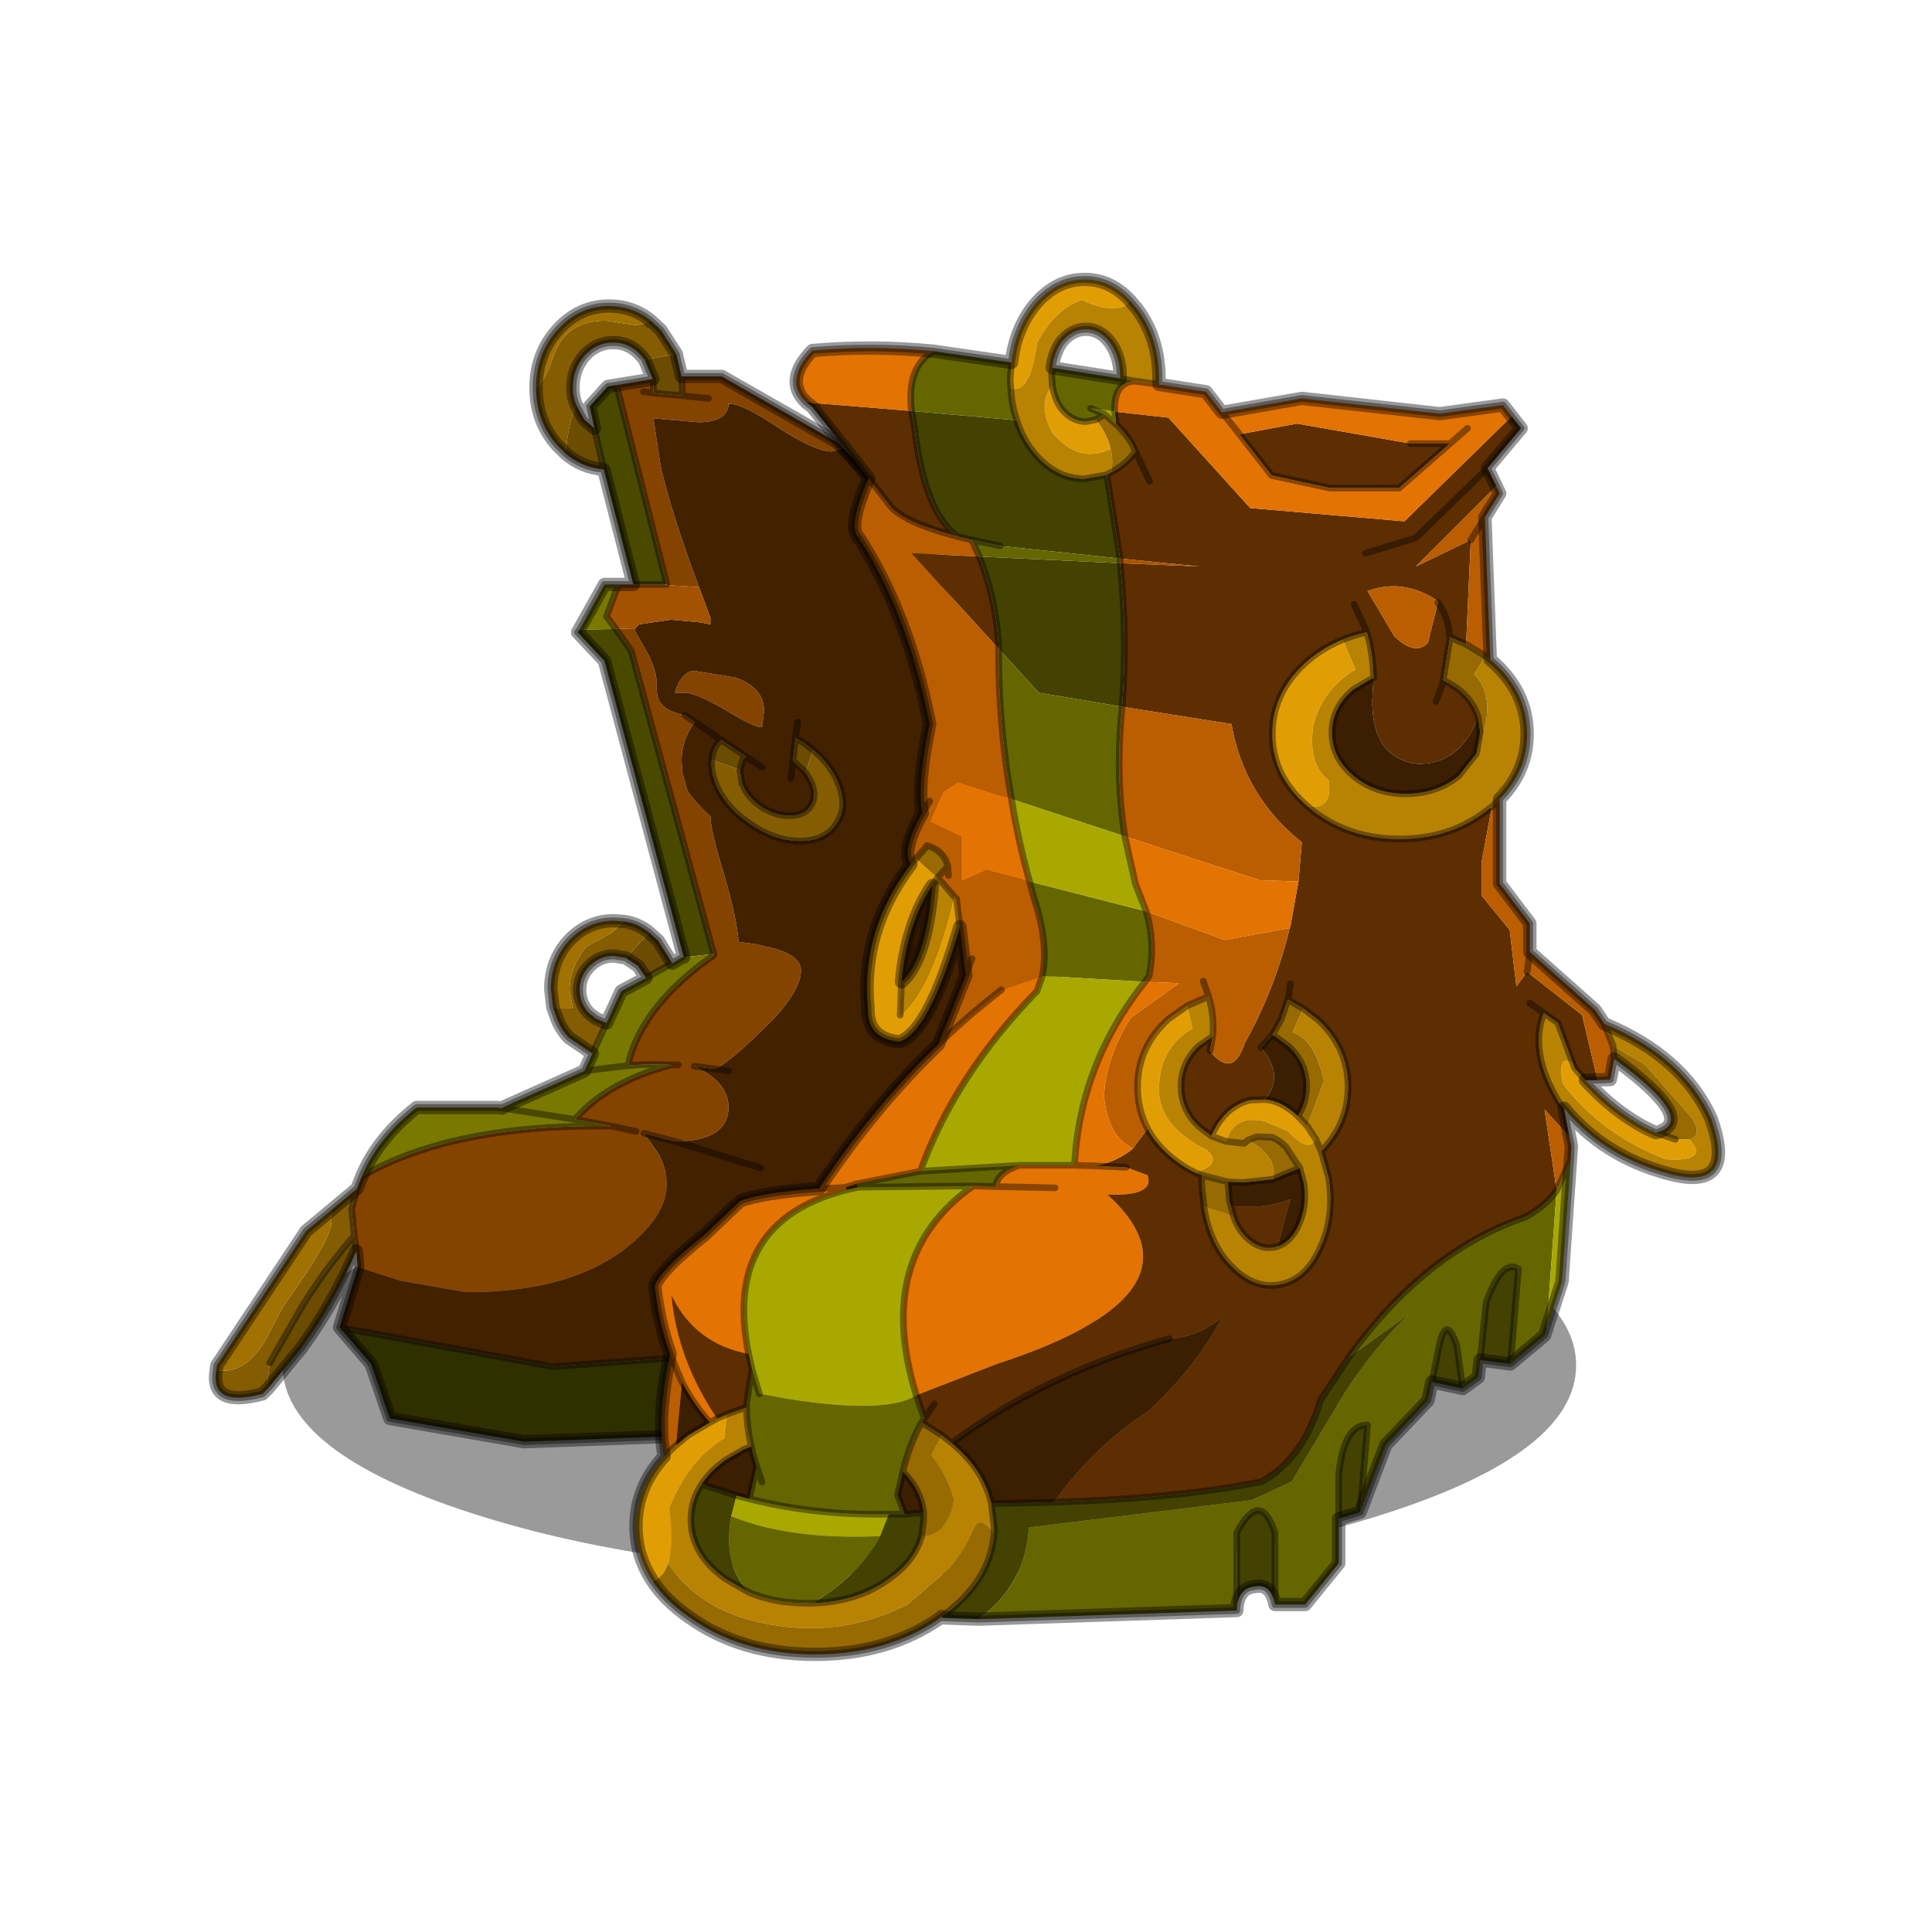 <?xml version="1.0" encoding="UTF-8" standalone="no"?>
<svg xmlns:xlink="http://www.w3.org/1999/xlink" height="440.0px" width="440.0px" xmlns="http://www.w3.org/2000/svg">
  <g transform="matrix(10.0, 0.0, 0.0, 10.0, 0.0, 0.0)">
    <use height="44.0" transform="matrix(0.909, 0.0, 0.0, 0.909, 2.0, 2.0)" width="44.0" xlink:href="#sprite0"/>
  </g>
  <defs>
    <g id="sprite0" transform="matrix(1.0, 0.0, 0.0, 1.0, 0.0, 0.0)">
      <use height="44.0" transform="matrix(1.0, 0.0, 0.0, 1.0, 0.0, 0.0)" width="44.0" xlink:href="#shape0"/>
      <use height="104.45" transform="matrix(0.336, 0.0, 0.0, 0.333, 3.032, 4.634)" width="113.05" xlink:href="#sprite1"/>
    </g>
    <g id="shape0" transform="matrix(1.0, 0.0, 0.0, 1.0, 0.0, 0.0)">
      <path d="M44.0 44.0 L0.0 44.0 0.0 0.0 44.0 0.0 44.0 44.0" fill="#43adca" fill-opacity="0.0" fill-rule="evenodd" stroke="none"/>
    </g>
    <g id="sprite1" transform="matrix(1.0, 0.0, 0.0, 1.0, 0.5, 0.5)">
      <use height="123.5" transform="matrix(0.781, 0.0, 0.0, 0.255, 5.0, 65.95)" width="123.5" xlink:href="#sprite2"/>
      <use height="86.45" transform="matrix(1.0, 0.0, 0.0, 1.0, -0.5, 1.5)" width="66.75" xlink:href="#sprite3"/>
      <use height="104.45" transform="matrix(1.0, 0.0, 0.0, 1.0, 30.85, -0.5)" width="81.7" xlink:href="#shape3"/>
    </g>
    <g id="sprite2" transform="matrix(1.0, 0.0, 0.0, 1.0, 0.0, 0.0)">
      <use height="123.5" transform="matrix(1.0, 0.0, 0.0, 1.0, 0.0, 0.0)" width="123.5" xlink:href="#shape1"/>
    </g>
    <g id="shape1" transform="matrix(1.0, 0.0, 0.0, 1.0, 0.0, 0.0)">
      <path d="M123.5 61.75 Q123.5 87.35 105.4 105.4 87.35 123.5 61.75 123.5 36.15 123.5 18.05 105.4 0.0 87.35 0.0 61.75 0.0 36.15 18.05 18.05 36.15 0.0 61.75 0.0 87.35 0.0 105.4 18.05 123.5 36.15 123.5 61.75" fill="#000000" fill-opacity="0.396" fill-rule="evenodd" stroke="none"/>
    </g>
    <g id="sprite3" transform="matrix(1.0, 0.0, 0.0, 1.0, 0.5, 0.5)">
      <use height="86.45" transform="matrix(1.0, 0.0, 0.0, 1.0, -0.5, -0.5)" width="66.75" xlink:href="#shape2"/>
    </g>
    <g id="shape2" transform="matrix(1.0, 0.0, 0.0, 1.0, 0.5, 0.5)">
      <path d="M34.9 48.95 L29.0 26.7 27.0 24.55 27.15 24.35 29.85 24.3 31.0 25.95 37.15 48.75 34.9 49.0 34.9 48.95 M31.15 20.95 L28.95 12.3 28.25 9.2 27.9 7.55 29.25 6.05 29.9 5.95 33.65 20.95 33.4 20.95 31.15 20.95" fill="#494900" fill-rule="evenodd" stroke="none"/>
      <path d="M26.1 11.1 L25.5 10.5 Q23.9 8.7 23.9 6.15 24.5 5.8 25.25 3.65 26.15 1.1 29.1 1.1 L30.4 1.3 31.45 1.45 32.4 1.15 32.45 1.1 33.2 1.8 34.35 3.6 32.0 4.05 31.8 3.8 31.75 3.75 Q30.9 2.75 29.65 2.75 28.4 2.75 27.5 3.75 26.65 4.75 26.65 6.15 26.65 6.85 26.9 7.45 26.3 8.8 26.1 11.1 M44.1 35.25 L44.0 35.1 44.55 33.4 Q45.9 34.5 46.45 35.95 47.15 37.7 46.3 38.95 45.45 40.25 43.6 40.25 41.7 40.25 39.85 38.95 38.0 37.7 37.3 35.95 36.9 34.95 37.0 34.15 L39.1 34.9 39.25 35.9 Q39.65 36.95 40.65 37.65 41.7 38.35 42.8 38.35 43.9 38.35 44.35 37.65 44.85 36.95 44.45 35.9 L44.1 35.25 M30.45 46.3 Q31.5 46.45 32.35 47.15 L30.6 49.05 29.7 48.9 Q28.65 48.9 27.9 49.65 27.15 50.4 27.15 51.45 27.15 52.5 27.9 53.25 L28.35 53.6 29.15 53.95 28.1 56.25 26.35 55.05 Q25.75 54.4 25.45 53.6 L25.15 52.75 25.75 52.85 26.65 52.85 26.4 51.45 Q26.4 49.75 27.65 48.2 L29.55 47.15 30.45 46.3 M3.95 81.4 L3.8 81.55 3.5 81.85 Q-0.4 82.9 0.05 80.1 L0.7 80.1 Q2.3 80.1 3.7 77.85 L5.0 75.35 6.4 73.3 7.0 72.4 Q8.65 69.8 8.65 68.85 L8.6 68.05 10.55 66.4 10.15 67.95 10.35 69.95 Q8.3 72.25 6.4 75.35 L4.05 79.5 3.9 80.7 3.95 81.4" fill="#845d02" fill-rule="evenodd" stroke="none"/>
      <path d="M28.95 12.3 Q27.3 12.15 26.1 11.1 26.3 8.8 26.9 7.45 L27.5 8.55 28.25 9.2 28.95 12.3 M34.35 3.6 L34.75 5.3 34.8 6.15 34.8 6.75 32.65 6.55 32.65 6.15 32.6 5.5 32.0 4.05 34.35 3.6 M37.7 32.65 L39.55 33.9 39.3 34.15 39.1 34.9 37.0 34.15 Q37.05 33.45 37.45 32.9 L37.7 32.65 M44.55 33.4 L44.0 35.1 43.05 34.2 43.25 32.5 43.9 32.9 44.55 33.4 M32.35 47.15 L33.0 47.75 34.05 49.45 32.1 50.55 31.5 49.65 30.6 49.05 32.35 47.15 M10.5 71.1 Q8.8 75.1 6.4 78.4 L3.95 81.4 3.9 80.7 4.05 79.5 6.4 75.35 Q8.3 72.25 10.35 69.95 L10.5 71.1" fill="#6c4c01" fill-rule="evenodd" stroke="none"/>
      <path d="M23.9 6.15 Q23.9 3.6 25.5 1.8 27.1 0.0 29.35 0.0 31.1 0.0 32.45 1.1 L32.4 1.15 31.45 1.45 30.4 1.3 29.1 1.1 Q26.15 1.1 25.25 3.65 24.5 5.8 23.9 6.15 M25.15 52.75 L25.0 51.4 Q25.0 49.25 26.35 47.75 27.75 46.25 29.7 46.25 L30.45 46.3 29.55 47.15 27.65 48.2 Q26.4 49.75 26.4 51.45 L26.65 52.85 25.75 52.85 25.15 52.75 M0.05 80.1 L0.1 79.7 6.75 69.6 8.6 68.05 8.65 68.85 Q8.65 69.8 7.0 72.4 L6.4 73.3 5.0 75.35 3.7 77.85 Q2.3 80.1 0.7 80.1 L0.05 80.1" fill="#a17102" fill-rule="evenodd" stroke="none"/>
      <path d="M37.15 48.75 L31.0 25.95 29.85 24.3 31.3 24.25 31.25 24.4 32.1 25.9 Q32.95 27.45 32.9 28.6 32.85 29.5 33.3 30.0 33.7 30.5 35.0 30.8 L35.75 31.3 Q35.35 31.8 35.05 32.55 34.75 33.4 34.75 34.2 L34.8 35.05 35.15 36.35 Q35.3 36.85 36.9 38.4 36.9 39.4 37.9 42.7 38.9 46.15 39.0 47.85 L40.2 48.0 41.5 48.3 Q43.65 48.85 43.65 50.0 43.65 51.4 41.65 53.6 L40.75 54.5 Q38.1 57.1 37.2 57.4 L35.7 57.2 Q38.25 58.4 38.25 60.25 38.25 62.85 34.25 62.85 L31.95 62.25 33.1 63.9 Q33.65 65.1 33.65 66.05 33.65 68.45 30.65 70.85 26.45 74.2 18.7 74.2 L13.85 73.35 10.6 72.3 10.5 71.1 10.35 69.95 10.15 67.95 10.55 66.4 10.9 65.5 Q17.6 61.55 29.5 61.7 L26.8 61.2 Q29.25 58.35 34.0 57.1 32.35 57.0 30.75 57.15 31.15 55.3 32.3 53.6 33.95 51.1 37.15 48.85 L37.15 48.75 M34.75 5.3 L37.75 5.3 46.35 10.25 46.8 10.7 45.95 10.95 Q44.7 10.95 41.95 9.15 39.3 7.35 38.3 7.35 L38.25 7.35 38.25 7.45 Q38.15 8.7 36.05 8.75 L32.65 8.45 33.2 12.1 Q34.0 15.6 36.05 21.15 L33.65 21.0 33.65 20.95 29.9 5.95 32.6 5.5 32.65 6.15 32.65 6.55 34.8 6.75 34.8 6.15 34.75 5.3 M36.75 6.95 L34.8 6.75 36.75 6.95 M32.65 6.55 L31.9 6.45 32.65 6.55 M40.75 31.7 Q40.15 31.7 38.2 30.5 36.1 29.25 35.15 29.1 L34.25 29.1 Q34.5 28.25 34.85 27.9 35.2 27.45 35.7 27.45 L38.75 27.95 Q40.9 28.7 40.9 30.45 L40.75 31.7 M34.5 57.1 L34.0 57.1 34.5 57.1 M31.35 62.1 L29.5 61.7 31.35 62.1" fill="#854300" fill-rule="evenodd" stroke="none"/>
      <path d="M38.25 7.45 L38.3 7.35 Q39.3 7.35 41.95 9.15 44.7 10.95 45.95 10.95 L46.8 10.7 53.25 17.45 63.85 56.7 44.95 78.35 25.15 79.8 9.25 76.85 10.6 72.35 10.6 72.3 13.85 73.35 18.7 74.2 Q26.45 74.2 30.65 70.85 33.65 68.45 33.65 66.05 33.65 65.1 33.1 63.9 L31.95 62.25 34.25 62.85 Q38.25 62.85 38.25 60.25 38.25 58.4 35.7 57.2 L37.2 57.4 Q38.1 57.1 40.75 54.5 L41.65 53.6 Q43.65 51.4 43.65 50.0 43.65 48.85 41.5 48.3 L40.2 48.0 39.0 47.85 Q38.9 46.15 37.9 42.7 36.9 39.4 36.9 38.4 35.3 36.85 35.15 36.35 L34.8 35.05 34.75 34.2 Q34.75 33.4 35.05 32.55 35.35 31.8 35.75 31.3 L35.0 30.8 Q33.7 30.5 33.3 30.0 32.85 29.5 32.9 28.6 32.95 27.45 32.1 25.9 L31.25 24.4 31.3 24.25 31.6 23.95 33.95 23.6 36.1 23.8 36.9 23.95 36.9 23.45 36.05 21.15 Q34.0 15.6 33.2 12.1 L32.65 8.45 36.05 8.75 Q38.15 8.7 38.25 7.45 M43.4 31.3 L43.25 32.5 43.4 31.3 M40.75 31.7 L40.9 30.45 Q40.9 28.7 38.75 27.95 L35.7 27.45 Q35.2 27.45 34.85 27.9 34.5 28.25 34.25 29.1 L35.15 29.1 Q36.1 29.25 38.2 30.5 40.15 31.7 40.75 31.7 M37.7 32.65 L35.75 31.3 37.7 32.65 37.45 32.9 Q37.05 33.45 37.0 34.15 36.9 34.95 37.3 35.95 38.0 37.7 39.85 38.95 41.7 40.25 43.6 40.25 45.45 40.25 46.3 38.95 47.15 37.7 46.45 35.95 45.9 34.5 44.55 33.4 L43.9 32.9 43.25 32.5 43.05 34.2 44.0 35.1 44.1 35.25 44.45 35.9 Q44.85 36.95 44.35 37.65 43.9 38.35 42.8 38.35 41.7 38.35 40.65 37.65 39.65 36.95 39.25 35.9 L39.1 34.9 39.3 34.15 39.55 33.9 37.7 32.65 M40.75 34.7 L39.55 33.9 40.75 34.7 M42.9 35.55 L43.05 34.2 42.9 35.55 M38.25 57.55 L37.2 57.4 38.25 57.55 M40.65 64.85 L34.25 62.85 40.65 64.85" fill="#422100" fill-rule="evenodd" stroke="none"/>
      <path d="M30.05 20.95 L31.15 20.95 33.4 20.95 33.65 21.0 36.05 21.15 36.9 23.45 36.9 23.95 36.1 23.8 33.95 23.6 31.6 23.95 31.3 24.25 29.85 24.3 29.15 23.35 30.05 20.95" fill="#a35201" fill-rule="evenodd" stroke="none"/>
      <path d="M34.9 49.0 L37.15 48.75 37.15 48.85 Q33.95 51.1 32.3 53.6 31.15 55.3 30.75 57.15 32.35 57.0 34.0 57.1 29.25 58.35 26.8 61.2 L29.5 61.7 Q17.6 61.55 10.9 65.5 12.1 62.6 15.0 60.3 L21.0 60.3 21.4 60.35 21.4 60.3 27.5 57.55 28.1 56.25 29.15 53.95 30.25 51.55 32.1 50.55 34.05 49.45 34.8 49.0 34.9 49.0 M29.85 24.3 L27.15 24.35 29.0 20.95 30.05 20.95 29.15 23.35 29.85 24.3 M30.75 57.15 L27.5 57.55 30.75 57.15 M26.8 61.2 L21.4 60.35 26.8 61.2" fill="#797800" fill-rule="evenodd" stroke="none"/>
      <path d="M44.95 78.35 L39.25 84.85 23.0 85.45 13.0 83.7 11.6 79.6 9.25 76.85 25.15 79.8 44.95 78.35" fill="#302f00" fill-rule="evenodd" stroke="none"/>
      <path d="M27.15 24.35 L27.0 24.55 29.0 26.7 34.9 48.95 M37.15 48.75 L31.0 25.95 29.85 24.3 M27.15 24.35 L29.0 20.95 30.05 20.95 31.15 20.95 28.95 12.3 Q27.3 12.15 26.1 11.1 L25.5 10.5 Q23.9 8.7 23.9 6.15 23.9 3.6 25.5 1.8 27.1 0.0 29.35 0.0 31.1 0.0 32.45 1.1 L33.2 1.8 34.35 3.6 34.75 5.3 37.75 5.3 46.35 10.25 48.65 11.55 M26.9 7.45 Q26.65 6.85 26.65 6.15 26.65 4.75 27.5 3.75 28.4 2.75 29.65 2.75 30.9 2.75 31.75 3.75 L31.8 3.8 M46.8 10.7 L46.35 10.25 M29.9 5.95 L29.25 6.05 27.9 7.55 28.25 9.2 28.95 12.3 M34.8 6.75 L36.75 6.95 M32.6 5.5 L32.65 6.15 32.65 6.55 34.8 6.75 34.8 6.15 34.75 5.3 M31.9 6.45 L32.65 6.55 M32.6 5.5 L29.9 5.95 33.65 20.95 M32.0 4.05 L32.6 5.5 M28.25 9.2 L27.5 8.55 26.9 7.45 M43.25 32.5 L43.4 31.3 M33.4 20.95 L33.65 20.95 M35.0 30.8 L35.75 31.3 37.7 32.65 39.55 33.9 40.75 34.7 M30.05 20.95 L29.15 23.35 29.85 24.3 M31.15 20.95 L33.4 20.95 M44.1 35.25 L44.45 35.9 Q44.85 36.95 44.35 37.65 43.9 38.35 42.8 38.35 41.7 38.35 40.65 37.65 39.65 36.95 39.25 35.9 L39.1 34.9 M37.0 34.15 Q36.9 34.95 37.3 35.95 38.0 37.7 39.85 38.95 41.7 40.25 43.6 40.25 45.45 40.25 46.3 38.95 47.15 37.7 46.45 35.95 45.9 34.5 44.55 33.4 M44.0 35.1 L43.05 34.2 42.9 35.55 M43.25 32.5 L43.9 32.9 44.55 33.4 M39.55 33.9 L39.3 34.15 39.1 34.9 M37.7 32.65 L37.45 32.9 Q37.05 33.45 37.0 34.15 M43.05 34.2 L43.25 32.5 M44.95 78.35 L63.85 56.7 53.25 17.45 46.8 10.7 M32.35 47.15 L33.0 47.75 34.05 49.45 34.8 49.0 34.9 48.95 M30.75 57.15 Q31.15 55.3 32.3 53.6 33.95 51.1 37.15 48.85 L37.15 48.75 M30.6 49.05 L31.5 49.65 32.1 50.55 34.05 49.45 M25.15 52.75 L25.0 51.4 Q25.0 49.25 26.35 47.75 27.75 46.25 29.7 46.25 L30.45 46.3 Q31.5 46.45 32.35 47.15 M30.6 49.05 L29.7 48.9 Q28.65 48.9 27.9 49.65 27.15 50.4 27.15 51.45 27.15 52.5 27.9 53.25 L28.35 53.6 29.15 53.95 30.25 51.55 32.1 50.55 M25.15 52.75 L25.45 53.6 Q25.75 54.4 26.35 55.05 L28.1 56.25 29.15 53.95 M35.7 57.2 L37.2 57.4 38.25 57.55 M34.0 57.1 L34.5 57.1 M30.75 57.15 Q32.35 57.0 34.0 57.1 29.25 58.35 26.8 61.2 L29.5 61.7 31.35 62.1 M31.95 62.25 L34.25 62.85 40.65 64.85 M28.1 56.25 L27.5 57.55 30.75 57.15 M9.25 76.85 L11.6 79.6 13.0 83.7 23.0 85.45 39.25 84.85 44.95 78.35 25.15 79.8 9.25 76.85 10.6 72.35 10.6 72.3 10.5 71.1 Q8.8 75.1 6.4 78.4 L3.95 81.4 M3.8 81.55 L3.5 81.85 Q-0.4 82.9 0.05 80.1 L0.1 79.7 6.75 69.6 8.6 68.05 10.55 66.4 10.9 65.5 Q12.1 62.6 15.0 60.3 L21.0 60.3 21.4 60.3 27.5 57.55 M44.95 78.35 L66.0 76.55 M10.55 66.4 L10.15 67.95 10.35 69.95 10.5 71.1 M21.4 60.35 L26.8 61.2 M21.4 60.35 L21.0 60.3 M4.05 79.5 L6.4 75.35 Q8.3 72.25 10.35 69.95 M10.9 65.5 Q17.6 61.55 29.5 61.7" fill="none" stroke="#000000" stroke-linecap="round" stroke-linejoin="round" stroke-opacity="0.4" stroke-width="0.5"/>
      <path d="M26.65 6.15 Q26.65 4.75 27.5 3.75 28.4 2.75 29.65 2.75 30.9 2.75 31.75 3.75 L31.8 3.8 32.0 4.05 32.6 5.5 29.25 6.05 27.9 7.55 28.25 9.2 27.5 8.55 26.9 7.45 Q26.65 6.85 26.65 6.15 M23.9 6.15 Q23.9 3.6 25.5 1.8 27.1 0.0 29.35 0.0 31.1 0.0 32.45 1.1 L32.4 1.15 32.45 1.1 33.2 1.8 34.35 3.6 34.75 5.3 37.75 5.3 46.35 10.25 53.25 17.45 63.85 56.7 39.25 84.85 23.0 85.45 13.0 83.7 11.6 79.6 9.25 76.85 10.6 72.35 10.6 72.3 10.5 71.1 Q8.8 75.1 6.4 78.4 L3.95 81.4 3.8 81.55 3.5 81.85 Q-0.4 82.9 0.05 80.1 L0.1 79.7 6.75 69.6 10.55 66.4 10.9 65.5 Q12.1 62.6 15.0 60.3 L21.0 60.3 21.4 60.35 21.4 60.3 27.5 57.55 28.1 56.25 26.35 55.05 Q25.75 54.4 25.45 53.6 L25.15 52.75 25.0 51.4 Q25.0 49.25 26.35 47.75 27.75 46.25 29.7 46.25 L30.45 46.3 Q31.5 46.45 32.35 47.15 L33.0 47.75 34.05 49.45 34.8 49.0 34.9 49.0 34.9 48.95 29.0 26.7 27.0 24.55 29.0 20.95 31.15 20.95 28.95 12.3 Q27.3 12.15 26.1 11.1 L25.5 10.5 Q23.9 8.7 23.9 6.15 M32.1 50.55 L30.25 51.55 29.15 53.95 28.35 53.6 27.9 53.25 Q27.15 52.5 27.15 51.45 27.15 50.4 27.9 49.65 28.65 48.9 29.7 48.9 L30.6 49.05 31.5 49.65 32.1 50.55" fill="none" stroke="#000000" stroke-linecap="round" stroke-linejoin="round" stroke-opacity="0.4" stroke-width="1.0"/>
    </g>
    <g id="shape3" transform="matrix(1.0, 0.0, 0.0, 1.0, -30.85, 0.5)">
      <path d="M59.35 6.25 Q59.6 3.95 60.85 2.2 62.5 0.0 64.8 0.0 66.75 0.0 68.2 1.6 67.35 2.8 64.6 1.55 62.55 2.25 61.25 4.8 60.75 8.65 59.3 8.2 L59.25 7.5 59.35 6.25 M32.6 97.95 Q31.35 96.05 31.35 93.8 31.35 90.85 33.45 88.55 L34.35 87.7 35.25 86.95 36.85 86.0 37.4 85.7 38.2 85.35 38.0 87.2 Q35.35 88.7 33.85 92.45 34.2 95.2 33.75 96.6 33.4 97.65 32.6 97.95 M55.5 48.7 Q53.25 56.6 51.0 57.35 48.6 57.15 48.65 54.85 48.1 48.95 51.85 44.0 L52.25 43.55 53.85 45.0 53.45 45.6 Q51.55 48.45 51.15 52.85 L51.05 55.35 Q53.4 53.4 55.05 46.4 L55.25 46.6 55.5 48.7 M62.4 8.0 Q62.55 8.95 63.05 9.7 63.85 10.7 64.9 10.7 L65.65 10.55 Q66.5 11.65 66.75 12.75 64.4 13.9 62.4 11.55 61.25 9.35 62.4 8.0 M74.25 64.45 Q75.25 62.2 77.15 61.75 L78.25 61.7 Q79.5 61.8 80.7 62.95 L80.75 63.0 81.4 63.7 82.05 64.7 Q81.45 65.75 80.0 64.1 L78.25 63.35 Q75.95 62.8 75.35 64.85 L74.25 64.45 M69.5 63.9 Q68.75 62.45 68.75 60.75 68.75 57.75 71.05 55.65 L72.45 54.65 72.85 56.35 Q70.3 57.85 70.35 61.1 70.45 63.75 73.9 65.5 75.15 66.55 73.05 67.2 72.0 66.7 71.05 65.85 70.05 64.95 69.5 63.9 M81.45 39.65 Q78.8 37.4 78.8 34.2 78.8 30.95 81.55 28.6 82.7 27.65 84.05 27.1 L85.0 29.35 Q82.55 30.8 81.85 33.6 81.45 36.45 83.0 37.7 83.35 39.9 81.45 39.65 M109.9 64.7 Q111.45 66.4 108.15 66.2 103.35 64.35 100.45 60.5 100.05 58.25 101.2 58.95 L101.35 59.35 102.15 60.25 Q104.65 63.0 107.4 64.2 L108.85 64.7 109.9 64.7 M73.75 69.75 L73.7 69.8 73.7 69.7 73.75 69.75" fill="#e19e04" fill-rule="evenodd" stroke="none"/>
      <path d="M68.2 1.6 L68.7 2.2 Q70.35 4.4 70.35 7.5 L70.35 7.9 68.55 7.65 67.45 7.45 67.45 7.25 Q67.45 5.8 66.7 4.75 65.95 3.75 64.9 3.75 63.85 3.75 63.05 4.75 62.5 5.6 62.4 6.65 L62.35 7.25 62.4 8.0 Q61.25 9.35 62.4 11.55 64.4 13.9 66.75 12.75 66.95 13.6 66.8 14.5 L66.45 14.7 64.8 15.0 Q62.5 15.0 60.85 12.8 60.1 11.8 59.75 10.6 59.35 9.45 59.3 8.2 60.75 8.65 61.25 4.8 62.55 2.25 64.6 1.55 67.35 2.8 68.2 1.6 M95.05 28.6 Q97.8 30.95 97.8 34.2 97.8 37.0 95.75 39.1 L95.15 39.7 95.05 39.75 Q92.25 42.1 88.3 42.1 84.35 42.1 81.55 39.75 L81.45 39.65 Q83.35 39.9 83.0 37.7 81.45 36.45 81.85 33.6 82.55 30.8 85.0 29.35 L84.05 27.1 Q84.9 26.75 85.85 26.55 86.3 28.1 86.35 29.95 L84.85 30.85 Q83.25 32.2 83.25 34.1 83.25 36.0 84.85 37.35 86.45 38.7 88.75 38.7 91.05 38.7 92.7 37.35 L94.0 35.7 94.05 35.5 Q95.7 31.55 93.85 29.7 L94.7 28.35 95.05 28.6 M103.55 56.0 Q109.4 58.45 111.5 63.1 113.5 68.65 108.4 67.3 103.5 66.0 100.55 62.35 L100.2 61.95 Q97.9 58.15 99.05 55.2 L100.1 55.95 101.2 58.95 Q100.05 58.25 100.45 60.5 103.35 64.35 108.15 66.2 111.45 66.4 109.9 64.7 110.9 64.45 110.1 63.1 L106.6 59.1 104.2 57.65 103.55 56.0 M74.35 56.95 L73.35 57.65 Q72.0 58.9 72.0 60.7 72.0 62.5 73.35 63.75 L74.25 64.45 75.35 64.85 76.65 65.0 76.7 65.0 77.0 64.75 76.7 65.0 76.65 65.0 75.35 64.85 Q75.95 62.8 78.25 63.35 L80.0 64.1 Q81.45 65.75 82.05 64.7 L81.4 63.7 82.65 60.3 Q81.95 57.15 80.3 56.65 L81.1 54.85 82.15 55.65 Q84.45 57.75 84.45 60.75 84.45 63.55 82.45 65.6 L82.05 64.7 82.45 65.6 83.0 67.6 Q83.45 70.5 82.4 72.8 81.4 75.15 79.5 75.6 77.55 76.05 75.85 74.35 74.15 72.7 73.7 69.8 L73.75 69.75 75.9 70.45 Q76.2 71.4 76.85 72.05 77.85 73.05 79.0 72.8 L79.2 72.75 Q80.2 72.4 80.75 71.15 81.4 69.75 81.15 68.0 L80.85 66.85 79.8 65.25 Q79.3 64.75 78.8 64.55 L77.65 64.5 77.0 64.75 Q79.25 66.05 78.85 67.7 L76.6 67.95 75.5 67.9 73.55 67.4 73.05 67.2 Q75.15 66.55 73.9 65.5 70.45 63.75 70.35 61.1 70.3 57.85 72.85 56.35 L72.45 54.65 74.05 53.95 Q74.5 55.45 74.35 56.95 M57.85 92.1 L58.05 93.8 58.05 94.4 Q56.95 92.8 56.45 94.2 55.9 95.55 54.75 96.95 L51.6 99.7 Q47.2 101.95 42.35 101.35 36.4 100.65 33.75 96.6 34.2 95.2 33.85 92.45 35.35 88.7 38.0 87.2 L38.2 85.35 39.6 84.85 Q39.6 86.25 39.95 87.8 L39.35 88.05 38.0 88.85 Q36.85 89.7 36.25 90.65 35.45 91.85 35.45 93.3 35.45 95.9 38.0 97.75 L39.8 98.8 Q41.7 99.6 44.1 99.6 L44.5 99.6 Q47.9 99.5 50.25 97.75 52.0 96.5 52.55 94.85 L52.65 94.55 Q54.55 94.55 55.05 91.85 54.6 90.05 53.35 88.45 L54.15 86.95 54.9 87.55 Q57.3 89.55 57.85 92.1 M53.85 45.0 L55.05 46.4 Q53.4 53.4 51.05 55.35 L51.15 52.85 Q53.0 51.2 53.45 45.6 L53.85 45.0" fill="#b88203" fill-rule="evenodd" stroke="none"/>
      <path d="M96.65 10.3 L97.35 11.2 94.85 14.2 95.5 15.55 89.5 21.6 93.6 19.6 93.25 27.45 92.1 26.95 92.05 26.9 92.0 26.7 Q91.95 25.5 91.15 24.3 91.95 25.5 92.0 26.7 L92.05 26.9 92.05 26.95 91.55 30.1 91.55 30.15 92.1 30.45 92.7 30.85 Q93.8 31.75 94.15 32.95 92.8 36.5 89.65 36.45 86.25 36.05 86.25 31.7 L86.35 29.95 Q86.3 28.1 85.85 26.55 84.9 26.75 84.05 27.1 82.7 27.65 81.55 28.6 78.8 30.95 78.8 34.2 78.8 37.4 81.45 39.65 L81.55 39.75 Q84.35 42.1 88.3 42.1 92.25 42.1 95.05 39.75 L95.15 39.8 94.4 43.85 94.4 46.35 96.5 48.95 97.0 53.2 97.8 52.1 101.9 55.35 103.05 60.25 102.15 60.25 101.35 59.35 101.2 58.95 100.1 55.95 99.05 55.2 Q97.9 58.15 100.2 61.95 L100.55 62.35 100.95 64.5 99.1 62.45 100.0 68.55 Q99.1 69.8 97.65 70.55 90.15 73.15 84.5 81.1 L82.4 84.3 Q81.1 88.75 78.0 90.45 72.0 91.7 62.5 92.0 65.65 87.65 69.5 85.2 73.15 81.8 75.05 78.1 73.2 79.6 71.1 79.7 61.9 82.3 54.9 87.55 L54.15 86.95 52.65 86.0 52.85 85.7 52.25 83.95 58.25 81.6 Q74.55 76.25 66.5 68.85 70.05 69.0 69.5 67.4 L67.9 66.8 65.7 66.7 Q67.35 66.3 68.4 65.4 L69.5 63.9 Q70.05 64.95 71.05 65.85 72.0 66.7 73.05 67.2 L73.55 67.4 Q73.5 68.1 73.6 68.8 L73.7 69.7 73.7 69.8 Q74.15 72.7 75.85 74.35 77.55 76.05 79.5 75.6 81.4 75.15 82.4 72.8 83.45 70.5 83.0 67.6 L82.45 65.6 Q84.45 63.55 84.45 60.75 84.45 57.75 82.15 55.65 L81.1 54.85 79.95 54.2 79.45 55.7 78.8 56.85 78.7 56.95 77.95 57.8 Q79.75 59.9 78.25 61.7 L77.15 61.75 Q75.25 62.2 74.25 64.45 L73.35 63.75 Q72.0 62.5 72.0 60.7 72.0 58.9 73.35 57.65 L74.35 56.95 74.15 58.05 Q75.85 60.2 76.75 57.45 79.0 53.4 80.1 48.8 L80.15 48.65 80.75 45.3 81.0 42.35 Q76.7 38.9 75.75 33.45 L67.6 32.15 Q68.0 26.75 67.45 21.35 L73.4 21.6 67.45 21.0 66.45 14.7 66.8 14.5 Q67.8 14.0 68.6 12.95 68.2 11.9 67.15 10.9 L67.05 9.95 71.05 10.4 77.15 17.2 88.65 18.2 96.65 10.3 M48.7 14.95 L44.5 9.6 44.05 9.25 51.9 9.9 52.1 11.05 Q52.85 17.55 55.35 19.35 51.2 18.25 50.25 16.95 L48.7 14.95 M80.15 53.0 L80.0 54.05 79.95 54.2 80.0 54.05 80.15 53.0 M56.95 20.85 Q58.25 24.2 58.4 27.8 L51.9 20.6 56.95 20.85 M89.1 12.35 L92.05 12.35 88.25 15.7 83.1 15.7 78.75 14.75 76.35 11.65 80.65 10.85 89.1 12.35 M69.65 15.2 L68.6 12.95 69.65 15.2 M84.9 24.45 L85.85 26.55 84.9 24.45 M85.75 20.6 L89.5 19.45 94.85 14.2 89.5 19.45 85.75 20.6 M91.15 24.2 Q88.55 22.45 85.9 23.45 L87.9 26.85 Q89.45 28.35 90.4 27.35 L91.15 24.3 91.15 24.2 M91.0 31.75 L91.45 30.55 91.55 30.15 91.45 30.55 91.0 31.75 M98.0 54.45 L99.05 55.2 98.0 54.45 M53.6 84.6 L52.85 85.7 53.6 84.6 M79.2 72.75 L79.0 72.8 Q77.85 73.05 76.85 72.05 76.2 71.4 75.9 70.45 L75.7 69.7 Q78.1 70.0 80.15 69.2 L79.2 72.75 M40.0 82.0 L39.6 84.55 39.6 84.85 38.2 85.35 37.4 85.7 Q34.45 81.3 34.0 76.45 35.75 80.1 39.75 80.85 L40.0 82.0" fill="#5c2e01" fill-rule="evenodd" stroke="none"/>
      <path d="M95.5 15.55 L95.75 16.1 94.65 17.9 95.05 28.6 94.7 28.35 93.25 27.45 93.6 19.6 89.5 21.6 95.5 15.55 M95.75 39.1 L95.75 45.45 98.0 48.45 98.0 50.6 102.85 54.95 103.55 56.0 104.2 57.65 104.3 58.65 104.0 60.2 103.05 60.25 101.9 55.35 97.8 52.1 97.0 53.2 96.5 48.95 94.4 46.35 94.4 43.85 95.15 39.8 95.15 39.7 95.75 39.1 M100.95 64.5 L101.1 65.2 101.05 66.25 100.0 68.55 99.1 62.45 100.95 64.5 M33.45 88.55 Q32.9 85.65 33.9 80.85 L34.8 83.0 34.35 87.7 33.45 88.55 M53.9 57.55 L55.95 52.35 55.5 48.7 55.25 46.6 55.05 46.4 53.85 45.0 54.6 44.15 Q54.3 42.95 53.05 42.6 L52.9 42.8 52.25 43.55 51.85 44.0 Q51.1 43.0 52.7 40.15 52.3 38.05 53.25 33.45 51.6 25.0 47.9 19.35 47.15 18.55 48.7 14.95 L50.25 16.95 Q51.2 18.25 55.35 19.35 L56.4 19.6 56.95 20.85 51.9 20.6 58.4 27.8 58.4 29.2 Q58.5 34.3 59.35 39.1 L55.35 37.8 54.25 38.55 53.25 40.8 55.6 41.95 55.6 45.3 57.5 44.45 60.7 45.3 61.0 46.45 Q62.15 49.95 61.65 52.4 L58.6 53.45 Q56.15 55.35 53.9 57.55 M67.6 32.15 L75.75 33.45 Q76.7 38.9 81.0 42.35 L80.75 45.3 77.85 45.2 67.8 41.9 Q67.15 37.8 67.5 33.35 L67.6 32.15 M80.1 48.8 Q79.0 53.4 76.75 57.45 75.85 60.2 74.15 58.05 L74.35 56.95 Q74.5 55.45 74.05 53.95 L72.45 54.65 71.05 55.65 Q68.75 57.75 68.75 60.75 68.75 62.45 69.5 63.9 L68.4 65.4 Q66.5 64.4 66.25 61.45 66.4 58.5 68.25 55.55 L71.85 52.95 69.3 52.85 69.6 52.45 Q70.1 50.0 69.4 47.55 L75.25 49.7 80.1 48.8 M53.25 39.25 L52.7 40.15 53.25 39.25 M73.65 52.8 L74.05 53.95 73.65 52.8 M94.65 17.9 L93.6 19.6 94.65 17.9 M91.15 24.2 L91.15 24.3 90.4 27.35 Q89.45 28.35 87.9 26.85 L85.9 23.45 Q88.55 22.45 91.15 24.2 M98.0 50.6 L97.8 52.1 98.0 50.6 M56.4 51.1 L55.95 52.35 56.4 51.1 M54.65 44.85 L54.6 44.15 54.65 44.85" fill="#ba5e01" fill-rule="evenodd" stroke="none"/>
      <path d="M96.55 81.6 L94.3 81.3 94.75 76.95 Q95.95 73.65 97.15 74.45 L96.55 81.6 M93.0 83.45 L90.7 82.95 91.25 80.2 Q91.75 77.9 92.5 80.05 L92.55 80.15 93.0 83.45 M85.35 92.75 L83.75 93.25 83.75 89.95 Q84.15 86.1 85.9 86.2 L85.35 92.75 M79.0 99.7 Q78.7 98.1 77.5 98.35 76.2 98.45 76.15 100.15 L76.15 94.3 Q77.9 90.95 79.0 94.3 L79.0 99.7 M56.9 100.8 L54.15 100.7 54.15 100.6 Q57.75 98.0 58.05 94.4 L58.05 93.8 57.85 92.1 60.6 92.05 62.5 92.0 Q72.0 91.7 78.0 90.45 81.1 88.75 82.4 84.3 L84.5 81.1 89.0 77.85 Q85.8 80.95 83.5 84.95 L80.25 90.45 77.25 91.85 60.65 93.9 Q60.4 98.2 56.9 100.8 M51.9 9.9 L59.75 10.6 Q60.1 11.8 60.85 12.8 62.5 15.0 64.8 15.0 L66.45 14.7 67.45 21.0 58.5 20.05 56.4 19.6 55.35 19.35 Q52.85 17.55 52.1 11.05 L51.9 9.9 M56.95 20.85 L67.45 21.35 Q68.0 26.75 67.6 32.15 L61.4 31.1 58.4 27.8 Q58.25 24.2 56.95 20.85 M36.25 90.65 L38.85 91.5 38.45 93.05 Q37.8 96.75 39.8 98.8 L38.0 97.75 Q35.45 95.9 35.45 93.3 35.45 91.85 36.25 90.65 M51.4 92.9 L52.8 92.8 52.8 93.3 52.65 94.55 52.55 94.85 Q52.0 96.5 50.25 97.75 47.9 99.5 44.5 99.6 47.95 97.55 49.55 94.55 L50.2 92.9 51.4 92.9" fill="#434201" fill-rule="evenodd" stroke="none"/>
      <path d="M70.35 7.9 L73.85 8.45 75.05 10.0 81.0 8.95 91.3 10.1 96.0 9.45 96.65 10.3 88.65 18.2 77.15 17.2 71.05 10.4 67.05 9.95 Q66.95 7.75 68.55 7.65 L70.35 7.9 M33.9 80.85 Q33.05 78.5 32.75 75.7 33.3 74.4 36.5 71.85 L39.1 69.35 Q40.7 68.7 45.0 68.4 49.0 62.3 53.9 57.55 56.15 55.35 58.6 53.45 L61.65 52.4 61.25 53.55 Q55.15 59.85 52.55 67.1 L47.8 68.05 47.0 68.3 47.05 68.5 Q37.75 70.9 39.75 80.85 35.75 80.1 34.0 76.45 34.45 81.3 37.4 85.7 L36.85 86.0 Q35.65 84.65 34.8 83.0 L33.9 80.85 M44.05 9.25 Q42.35 7.6 44.5 5.35 49.0 4.95 53.55 5.4 51.5 6.55 51.9 9.9 L44.05 9.25 M80.75 45.3 L80.15 48.65 80.1 48.8 75.25 49.7 69.4 47.55 68.6 45.5 67.8 41.9 77.85 45.2 80.75 45.3 M60.7 45.3 L57.5 44.45 55.6 45.3 55.6 41.95 53.25 40.8 54.25 38.55 55.35 37.8 59.35 39.1 Q59.85 42.25 60.7 45.3 M69.3 52.85 L71.85 52.95 68.25 55.55 Q66.4 58.5 66.25 61.45 66.5 64.4 68.4 65.4 67.35 66.3 65.7 66.7 L67.9 66.8 69.5 67.4 Q70.05 69.0 66.5 68.85 74.55 76.25 58.25 81.6 L52.25 83.95 Q49.05 73.5 56.5 68.2 L58.15 68.25 Q58.35 67.15 59.95 66.65 L64.05 66.65 Q64.45 59.0 69.3 52.85 M76.35 11.65 L78.75 14.75 83.1 15.7 88.25 15.7 92.05 12.35 89.1 12.35 80.65 10.85 76.35 11.65 75.05 10.0 76.35 11.65 M93.35 11.2 L92.05 12.35 93.35 11.2 M65.7 66.7 L64.05 66.65 65.7 66.7 M62.6 68.35 L58.15 68.25 62.6 68.35 M45.0 68.4 L46.4 68.35 47.0 68.3 46.4 68.35 45.0 68.4" fill="#e37302" fill-rule="evenodd" stroke="none"/>
      <path d="M99.25 79.0 L99.1 79.45 96.55 81.6 97.15 74.45 Q95.95 73.65 94.75 76.95 L94.3 81.3 94.15 82.6 93.0 83.45 92.55 80.15 92.5 80.05 Q91.75 77.9 91.25 80.2 L90.7 82.95 90.4 84.35 87.25 87.7 85.35 92.75 85.9 86.2 Q84.15 86.1 83.75 89.95 L83.75 93.25 83.75 96.6 81.25 99.7 79.0 99.7 79.0 94.3 Q77.9 90.95 76.15 94.3 L76.15 100.15 56.9 100.8 Q60.4 98.2 60.65 93.9 L77.25 91.85 80.25 90.45 83.5 84.95 Q85.8 80.95 89.0 77.85 L84.5 81.1 Q90.15 73.15 97.65 70.55 99.1 69.8 100.0 68.55 L99.25 79.0 M53.55 5.4 L59.35 6.25 59.25 7.5 59.3 8.2 Q59.35 9.45 59.75 10.6 L51.9 9.9 Q51.5 6.55 53.55 5.4 M56.4 19.6 L58.5 20.05 67.45 21.0 67.45 21.35 56.95 20.85 56.4 19.6 M62.4 8.0 L62.35 7.25 62.4 6.65 67.45 7.45 68.55 7.65 Q66.95 7.75 67.05 9.95 L65.25 9.7 66.3 10.15 65.65 10.55 64.9 10.7 Q63.85 10.7 63.05 9.7 62.55 8.95 62.4 8.0 M58.4 27.8 L61.4 31.1 67.6 32.15 67.5 33.35 Q67.15 37.8 67.8 41.9 L59.35 39.1 Q58.5 34.3 58.4 29.2 L58.4 27.8 M60.7 45.3 L69.4 47.55 Q70.1 50.0 69.6 52.45 L69.3 52.85 61.65 52.4 Q62.15 49.95 61.0 46.45 L60.7 45.3 M52.25 83.95 L52.85 85.7 52.65 86.0 Q51.75 87.6 51.25 89.7 L50.85 91.45 51.4 92.9 50.2 92.9 Q44.7 93.0 39.8 91.75 L40.35 89.3 40.05 88.3 39.95 87.8 Q39.6 86.25 39.6 84.85 L39.6 84.55 40.0 82.0 40.55 83.85 Q49.7 85.6 52.25 83.95 M52.55 67.1 L59.95 66.65 Q58.35 67.15 58.15 68.25 L56.5 68.2 47.9 68.3 47.8 68.05 52.55 67.1 M40.75 90.5 L40.35 89.3 40.75 90.5 M44.5 99.6 L44.1 99.6 Q41.7 99.6 39.8 98.8 37.8 96.75 38.45 93.05 42.8 94.85 49.55 94.55 47.95 97.55 44.5 99.6" fill="#666600" fill-rule="evenodd" stroke="none"/>
      <path d="M101.05 66.25 L100.4 75.4 99.25 79.0 100.0 68.55 101.05 66.25 M66.3 10.15 L65.25 9.7 67.05 9.95 67.15 10.9 66.3 10.15 M59.35 39.1 L67.8 41.9 68.6 45.5 69.4 47.55 60.7 45.3 Q59.85 42.25 59.35 39.1 M61.65 52.4 L69.3 52.85 Q64.45 59.0 64.05 66.65 L59.95 66.65 52.55 67.1 Q55.15 59.85 61.25 53.55 L61.65 52.4 M40.0 82.0 L39.75 80.85 Q37.75 70.9 47.05 68.5 L47.9 68.3 56.5 68.2 Q49.05 73.5 52.25 83.95 49.7 85.6 40.55 83.85 L40.0 82.0 M38.85 91.5 L39.8 91.75 Q44.7 93.0 50.2 92.9 L49.55 94.55 Q42.8 94.85 38.45 93.05 L38.85 91.5" fill="#a9a801" fill-rule="evenodd" stroke="none"/>
      <path d="M54.05 100.7 Q50.15 103.45 44.7 103.45 39.15 103.45 35.25 100.6 33.55 99.4 32.6 97.95 33.4 97.65 33.75 96.6 36.4 100.65 42.35 101.35 47.2 101.95 51.6 99.7 L54.75 96.95 Q55.9 95.55 56.45 94.2 56.95 92.8 58.05 94.4 57.75 98.0 54.15 100.6 L54.05 100.7 M66.75 12.75 Q66.5 11.65 65.65 10.55 L66.3 10.15 67.15 10.9 Q68.2 11.9 68.6 12.95 67.8 14.0 66.8 14.5 66.95 13.6 66.75 12.75 M78.8 56.85 L79.45 55.7 79.95 54.2 81.1 54.85 80.3 56.65 Q81.95 57.15 82.65 60.3 L81.4 63.7 80.75 63.0 80.7 62.95 Q81.35 61.95 81.35 60.7 81.35 58.9 79.95 57.65 L79.0 56.95 78.8 56.85 M92.1 26.95 L93.25 27.45 94.7 28.35 93.85 29.7 Q95.7 31.55 94.05 35.5 L94.3 34.1 94.15 32.95 Q93.8 31.75 92.7 30.85 L92.1 30.45 91.55 30.15 91.55 30.1 92.05 26.95 92.1 26.95 M104.2 57.65 L106.6 59.1 110.1 63.1 Q110.9 64.45 109.9 64.7 L108.85 64.7 107.4 64.2 Q110.7 63.35 104.3 58.65 L104.2 57.65 M73.55 67.4 L75.5 67.9 75.6 69.3 75.7 69.7 75.9 70.45 73.75 69.75 73.7 69.7 73.6 68.8 Q73.5 68.1 73.55 67.4 M78.85 67.7 Q79.25 66.05 77.0 64.75 L77.65 64.5 78.8 64.55 Q79.3 64.75 79.8 65.25 L80.85 66.85 78.85 67.7 M52.25 43.55 L52.9 42.8 53.05 42.6 Q54.3 42.95 54.6 44.15 L53.85 45.0 52.25 43.55 M52.8 92.8 Q52.6 91.05 51.25 89.7 51.75 87.6 52.65 86.0 L54.15 86.95 53.35 88.45 Q54.6 90.05 55.05 91.85 54.55 94.55 52.65 94.55 L52.8 93.3 52.8 92.8" fill="#976a02" fill-rule="evenodd" stroke="none"/>
      <path d="M67.45 21.35 L67.45 21.0 73.4 21.6 67.45 21.35 M95.05 39.75 L95.15 39.7 95.15 39.8 95.05 39.75" fill="#a95401" fill-rule="evenodd" stroke="none"/>
      <path d="M78.25 61.7 Q79.75 59.9 77.95 57.8 L78.7 56.95 78.8 56.85 79.0 56.95 79.95 57.65 Q81.35 58.9 81.35 60.7 81.35 61.95 80.7 62.95 79.5 61.8 78.25 61.7 M94.0 35.7 L92.7 37.35 Q91.05 38.7 88.75 38.7 86.45 38.7 84.85 37.35 83.25 36.0 83.25 34.1 83.25 32.2 84.85 30.85 L86.35 29.95 86.25 31.7 Q86.25 36.05 89.65 36.45 92.8 36.5 94.15 32.95 L94.3 34.1 94.05 35.5 94.0 35.7 M75.5 67.9 L76.6 67.95 78.85 67.7 80.85 66.85 81.15 68.0 Q81.4 69.75 80.75 71.15 80.2 72.4 79.2 72.75 L80.15 69.2 Q78.1 70.0 75.7 69.7 L75.6 69.3 75.5 67.9 M62.5 92.0 L60.6 92.05 57.85 92.1 Q57.3 89.55 54.9 87.55 61.9 82.3 71.1 79.7 73.2 79.6 75.05 78.1 73.15 81.8 69.5 85.2 65.65 87.65 62.5 92.0 M34.35 87.7 L34.8 83.0 Q35.65 84.65 36.85 86.0 L35.25 86.95 34.35 87.7 M39.95 87.8 L40.05 88.3 40.35 89.3 39.8 91.75 38.85 91.5 36.25 90.65 Q36.85 89.7 38.0 88.85 L39.35 88.05 39.95 87.8 M51.4 92.9 L50.85 91.45 51.25 89.7 Q52.6 91.05 52.8 92.8 L51.4 92.9" fill="#3c1e00" fill-rule="evenodd" stroke="none"/>
      <path d="M59.35 6.25 Q59.6 3.95 60.85 2.2 62.5 0.0 64.8 0.0 66.75 0.0 68.2 1.6 L68.7 2.2 Q70.35 4.4 70.35 7.5 L70.35 7.9 73.85 8.45 75.05 10.0 81.0 8.95 91.3 10.1 96.0 9.45 96.65 10.3 97.35 11.2 94.85 14.2 95.5 15.55 95.75 16.1 94.65 17.9 95.05 28.6 Q97.8 30.95 97.8 34.2 97.8 37.0 95.75 39.1 L95.75 45.45 98.0 48.45 98.0 50.6 102.85 54.95 103.55 56.0 Q109.4 58.45 111.5 63.1 113.5 68.65 108.4 67.3 103.5 66.0 100.55 62.35 L100.95 64.5 101.1 65.2 101.05 66.25 100.4 75.4 99.25 79.0 99.1 79.45 96.55 81.6 94.3 81.3 94.15 82.6 93.0 83.45 90.7 82.95 90.4 84.35 87.25 87.7 85.35 92.75 83.75 93.25 83.75 96.6 81.25 99.7 79.0 99.7 Q78.7 98.1 77.5 98.35 76.2 98.45 76.15 100.15 L56.9 100.8 54.15 100.7 54.05 100.7 Q50.15 103.45 44.7 103.45 39.15 103.45 35.25 100.6 33.55 99.4 32.6 97.95 31.35 96.05 31.35 93.8 31.35 90.85 33.45 88.55 32.9 85.65 33.9 80.85 33.05 78.5 32.75 75.7 33.3 74.4 36.5 71.85 L39.1 69.35 Q40.7 68.7 45.0 68.4 49.0 62.3 53.9 57.55 L55.95 52.35 55.5 48.7 Q53.25 56.6 51.0 57.35 48.6 57.15 48.65 54.85 48.1 48.95 51.85 44.0 51.1 43.0 52.7 40.15 52.3 38.05 53.25 33.45 51.6 25.0 47.9 19.35 47.15 18.55 48.7 14.95 L44.5 9.6 44.05 9.25 Q42.35 7.6 44.5 5.35 49.0 4.95 53.55 5.4 L59.35 6.25 59.25 7.5 59.3 8.2 M53.55 5.4 Q51.5 6.55 51.9 9.9 M59.75 10.6 Q59.35 9.45 59.3 8.2 M55.35 19.35 Q52.85 17.55 52.1 11.05 L51.9 9.9 M48.7 14.95 L50.25 16.95 Q51.2 18.25 55.35 19.35 L56.4 19.6 58.5 20.05 M67.45 21.0 L66.45 14.7 64.8 15.0 Q62.5 15.0 60.85 12.8 60.1 11.8 59.75 10.6 M62.4 8.0 L62.35 7.25 62.4 6.65 Q62.5 5.6 63.05 4.75 63.85 3.75 64.9 3.75 65.95 3.75 66.7 4.75 67.45 5.8 67.45 7.25 L67.45 7.45 68.55 7.65 70.35 7.9 M65.65 10.55 L64.9 10.7 Q63.85 10.7 63.05 9.7 62.55 8.95 62.4 8.0 M65.65 10.55 L66.3 10.15 65.25 9.7 M67.05 9.95 Q66.95 7.75 68.55 7.65 M56.4 19.6 L56.95 20.85 M67.45 21.35 L67.45 21.0 M67.45 21.35 Q68.0 26.75 67.6 32.15 L67.5 33.35 Q67.15 37.8 67.8 41.9 L68.6 45.5 69.4 47.55 Q70.1 50.0 69.6 52.45 L69.3 52.85 Q64.45 59.0 64.05 66.65 L65.7 66.7 67.9 66.8 M74.15 58.05 L74.35 56.95 73.35 57.65 Q72.0 58.9 72.0 60.7 72.0 62.5 73.35 63.75 L74.25 64.45 Q75.25 62.2 77.15 61.75 L78.25 61.7 M77.95 57.8 L78.7 56.95 78.8 56.85 79.45 55.7 79.95 54.2 80.0 54.05 80.15 53.0 M58.4 27.8 Q58.25 24.2 56.95 20.85 M58.4 27.8 L58.4 29.2 Q58.5 34.3 59.35 39.1 59.85 42.25 60.7 45.3 L61.0 46.45 Q62.15 49.95 61.65 52.4 L61.25 53.55 Q55.15 59.85 52.55 67.1 L59.95 66.65 64.05 66.65 M69.5 63.9 Q68.75 62.45 68.75 60.75 68.75 57.75 71.05 55.65 L72.45 54.65 74.05 53.95 73.65 52.8 M52.7 40.15 L53.25 39.25 M76.35 11.65 L78.75 14.75 83.1 15.7 88.25 15.7 92.05 12.35 89.1 12.35 M76.35 11.65 L75.05 10.0 M92.05 12.35 L93.35 11.2 M67.05 9.95 L67.15 10.9 Q68.2 11.9 68.6 12.95 L69.65 15.2 M67.15 10.9 L66.3 10.15 M68.6 12.95 Q67.8 14.0 66.8 14.5 L66.45 14.7 M81.45 39.65 Q78.8 37.4 78.8 34.2 78.8 30.95 81.55 28.6 82.7 27.65 84.05 27.1 84.9 26.75 85.85 26.55 L84.9 24.45 M81.45 39.65 L81.55 39.75 Q84.35 42.1 88.3 42.1 92.25 42.1 95.05 39.75 L95.15 39.7 95.75 39.1 M94.0 35.7 L92.7 37.35 Q91.05 38.7 88.75 38.7 86.45 38.7 84.85 37.35 83.25 36.0 83.25 34.1 83.25 32.2 84.85 30.85 L86.35 29.95 Q86.3 28.1 85.85 26.55 M93.6 19.6 L94.65 17.9 M94.85 14.2 L89.5 19.45 85.75 20.6 M91.15 24.3 Q91.95 25.5 92.0 26.7 L92.05 26.9 92.1 26.95 93.25 27.45 94.7 28.35 95.05 28.6 M92.05 26.9 L92.05 26.95 91.55 30.1 91.55 30.15 92.1 30.45 92.7 30.85 Q93.8 31.75 94.15 32.95 L94.3 34.1 94.05 35.5 M91.55 30.15 L91.45 30.55 91.0 31.75 M97.8 52.1 L98.0 50.6 M62.4 6.65 L67.45 7.45 M103.55 56.0 L104.2 57.65 M101.2 58.95 L100.1 55.95 99.05 55.2 Q97.9 58.15 100.2 61.95 L100.55 62.35 M102.15 60.25 L101.35 59.35 101.2 58.95 M103.05 60.25 L104.0 60.2 104.3 58.65 104.2 57.65 M103.05 60.25 L102.15 60.25 Q104.65 63.0 107.4 64.2 110.7 63.35 104.3 58.65 M100.0 68.55 L101.05 66.25 M99.05 55.2 L98.0 54.45 M52.25 83.95 L52.85 85.7 53.6 84.6 M73.05 67.2 L73.55 67.4 75.5 67.9 76.6 67.95 78.85 67.7 M77.0 64.75 L76.7 65.0 76.65 65.0 75.35 64.85 74.25 64.45 M69.5 63.9 Q70.05 64.95 71.05 65.85 72.0 66.7 73.05 67.2 M81.4 63.7 L82.05 64.7 82.45 65.6 Q84.45 63.55 84.45 60.75 84.45 57.75 82.15 55.65 L81.1 54.85 79.95 54.2 M80.7 62.95 Q81.35 61.95 81.35 60.7 81.35 58.9 79.95 57.65 L79.0 56.95 78.8 56.85 M77.0 64.75 L77.65 64.5 78.8 64.55 Q79.3 64.75 79.8 65.25 L80.85 66.85 81.15 68.0 Q81.4 69.75 80.75 71.15 80.2 72.4 79.2 72.75 L79.0 72.8 Q77.85 73.05 76.85 72.05 76.2 71.4 75.9 70.45 L75.7 69.7 75.6 69.3 75.5 67.9 M73.7 69.8 Q74.15 72.7 75.85 74.35 77.55 76.05 79.5 75.6 81.4 75.15 82.4 72.8 83.45 70.5 83.0 67.6 L82.45 65.6 M81.4 63.7 L80.75 63.0 80.7 62.95 Q79.5 61.8 78.25 61.7 M74.05 53.95 Q74.5 55.45 74.35 56.95 M73.7 69.7 L73.6 68.8 Q73.5 68.1 73.55 67.4 M73.7 69.8 L73.7 69.7 M84.5 81.1 L82.4 84.3 Q81.1 88.75 78.0 90.45 72.0 91.7 62.5 92.0 L60.6 92.05 57.85 92.1 58.05 93.8 58.05 94.4 Q57.75 98.0 54.15 100.6 L54.05 100.7 M84.5 81.1 Q90.15 73.15 97.65 70.55 99.1 69.8 100.0 68.55 M71.1 79.7 Q61.9 82.3 54.9 87.55 57.3 89.55 57.85 92.1 M93.0 83.45 L92.55 80.15 92.5 80.05 Q91.75 77.9 91.25 80.2 L90.7 82.95 M96.55 81.6 L97.15 74.45 Q95.95 73.65 94.75 76.95 L94.3 81.3 M85.35 92.75 L85.9 86.2 Q84.15 86.1 83.75 89.95 L83.75 93.25 M80.85 66.85 L78.85 67.7 M55.05 46.4 L55.25 46.6 55.5 48.7 M55.95 52.35 L56.4 51.1 M58.6 53.45 Q56.15 55.35 53.9 57.55 M54.6 44.15 L54.65 44.85 M51.85 44.0 L52.25 43.55 52.9 42.8 53.05 42.6 Q54.3 42.95 54.6 44.15 L53.85 45.0 55.05 46.4 M51.05 55.35 L51.15 52.85 Q51.55 48.45 53.45 45.6 L53.85 45.0 M53.45 45.6 Q53.0 51.2 51.15 52.85 M33.45 88.55 L34.35 87.7 35.25 86.95 36.85 86.0 Q35.65 84.65 34.8 83.0 L33.9 80.85 M40.0 82.0 L39.6 84.55 39.6 84.85 Q39.6 86.25 39.95 87.8 L40.05 88.3 40.35 89.3 40.75 90.5 M39.75 80.85 L40.0 82.0 40.55 83.85 M52.25 83.95 Q49.05 73.5 56.5 68.2 L47.9 68.3 47.05 68.5 Q37.75 70.9 39.75 80.85 M37.4 85.7 L38.2 85.35 39.6 84.85 M36.25 90.65 L38.85 91.5 39.8 91.75 40.35 89.3 M36.25 90.65 Q36.85 89.7 38.0 88.85 L39.35 88.05 39.95 87.8 M36.85 86.0 L37.4 85.7 M56.5 68.2 L58.15 68.25 Q58.35 67.15 59.95 66.65 M58.15 68.25 L62.6 68.35 M47.0 68.3 L47.9 68.3 M47.8 68.05 L47.0 68.3 46.4 68.35 45.0 68.4 M47.8 68.05 L52.55 67.1 M51.25 89.7 L50.85 91.45 51.4 92.9 52.8 92.8 Q52.6 91.05 51.25 89.7 51.75 87.6 52.65 86.0 L52.85 85.7 M54.15 86.95 L52.65 86.0 M54.9 87.55 L54.15 86.95 M52.65 94.55 L52.55 94.85 Q52.0 96.5 50.25 97.75 47.9 99.5 44.5 99.6 L44.1 99.6 Q41.7 99.6 39.8 98.8 L38.0 97.75 Q35.45 95.9 35.45 93.3 35.45 91.85 36.25 90.65 M52.8 92.8 L52.8 93.3 52.65 94.55 M50.2 92.9 L51.4 92.9 M50.2 92.9 Q44.7 93.0 39.8 91.75 M79.0 99.7 L79.0 94.3 Q77.9 90.95 76.15 94.3 L76.15 100.15 M107.4 64.2 L108.85 64.7" fill="none" stroke="#000000" stroke-linecap="round" stroke-linejoin="round" stroke-opacity="0.4" stroke-width="0.5"/>
      <path d="M63.05 4.75 Q63.85 3.75 64.9 3.75 65.95 3.75 66.7 4.75 67.45 5.8 67.45 7.25 L67.45 7.45 62.4 6.65 Q62.5 5.6 63.05 4.75 M64.8 0.0 Q66.75 0.0 68.2 1.6 L68.7 2.2 Q70.35 4.4 70.35 7.5 L70.35 7.9 73.85 8.45 75.05 10.0 81.0 8.95 91.3 10.1 96.0 9.45 97.35 11.2 94.85 14.2 95.75 16.1 94.65 17.9 95.05 28.6 Q97.8 30.95 97.8 34.2 97.8 37.0 95.75 39.1 L95.75 45.45 98.0 48.45 98.0 50.6 102.85 54.95 103.55 56.0 Q109.4 58.45 111.5 63.1 113.5 68.65 108.4 67.3 103.5 66.0 100.55 62.35 L101.1 65.2 100.4 75.4 99.1 79.45 96.55 81.6 94.3 81.3 94.15 82.6 93.0 83.45 90.7 82.95 90.4 84.35 87.25 87.7 85.35 92.75 83.75 93.25 83.75 96.6 81.25 99.7 79.0 99.7 Q78.7 98.1 77.5 98.35 76.2 98.45 76.15 100.15 L56.9 100.8 54.15 100.7 54.15 100.6 54.05 100.7 Q50.15 103.45 44.7 103.45 39.15 103.45 35.25 100.6 33.55 99.4 32.6 97.95 31.35 96.05 31.35 93.8 31.35 90.85 33.45 88.55 32.9 85.65 33.9 80.85 33.05 78.5 32.75 75.7 33.3 74.4 36.5 71.85 L39.1 69.35 Q40.7 68.7 45.0 68.4 49.0 62.3 53.9 57.55 L55.95 52.35 55.5 48.7 Q53.25 56.6 51.0 57.35 48.6 57.15 48.65 54.85 48.1 48.95 51.85 44.0 51.1 43.0 52.7 40.15 52.3 38.05 53.25 33.45 51.6 25.0 47.9 19.35 47.15 18.55 48.7 14.95 L44.5 9.6 44.05 9.25 Q42.35 7.6 44.5 5.35 49.0 4.95 53.55 5.4 L59.35 6.25 Q59.6 3.95 60.85 2.2 62.5 0.0 64.8 0.0 M104.3 58.65 Q110.7 63.35 107.4 64.2 104.65 63.0 102.15 60.25 L104.0 60.2 104.3 58.65 M51.15 52.85 Q53.0 51.2 53.45 45.6 51.55 48.45 51.15 52.85" fill="none" stroke="#000000" stroke-linecap="round" stroke-linejoin="round" stroke-opacity="0.4" stroke-width="1.0"/>
    </g>
  </defs>
</svg>
